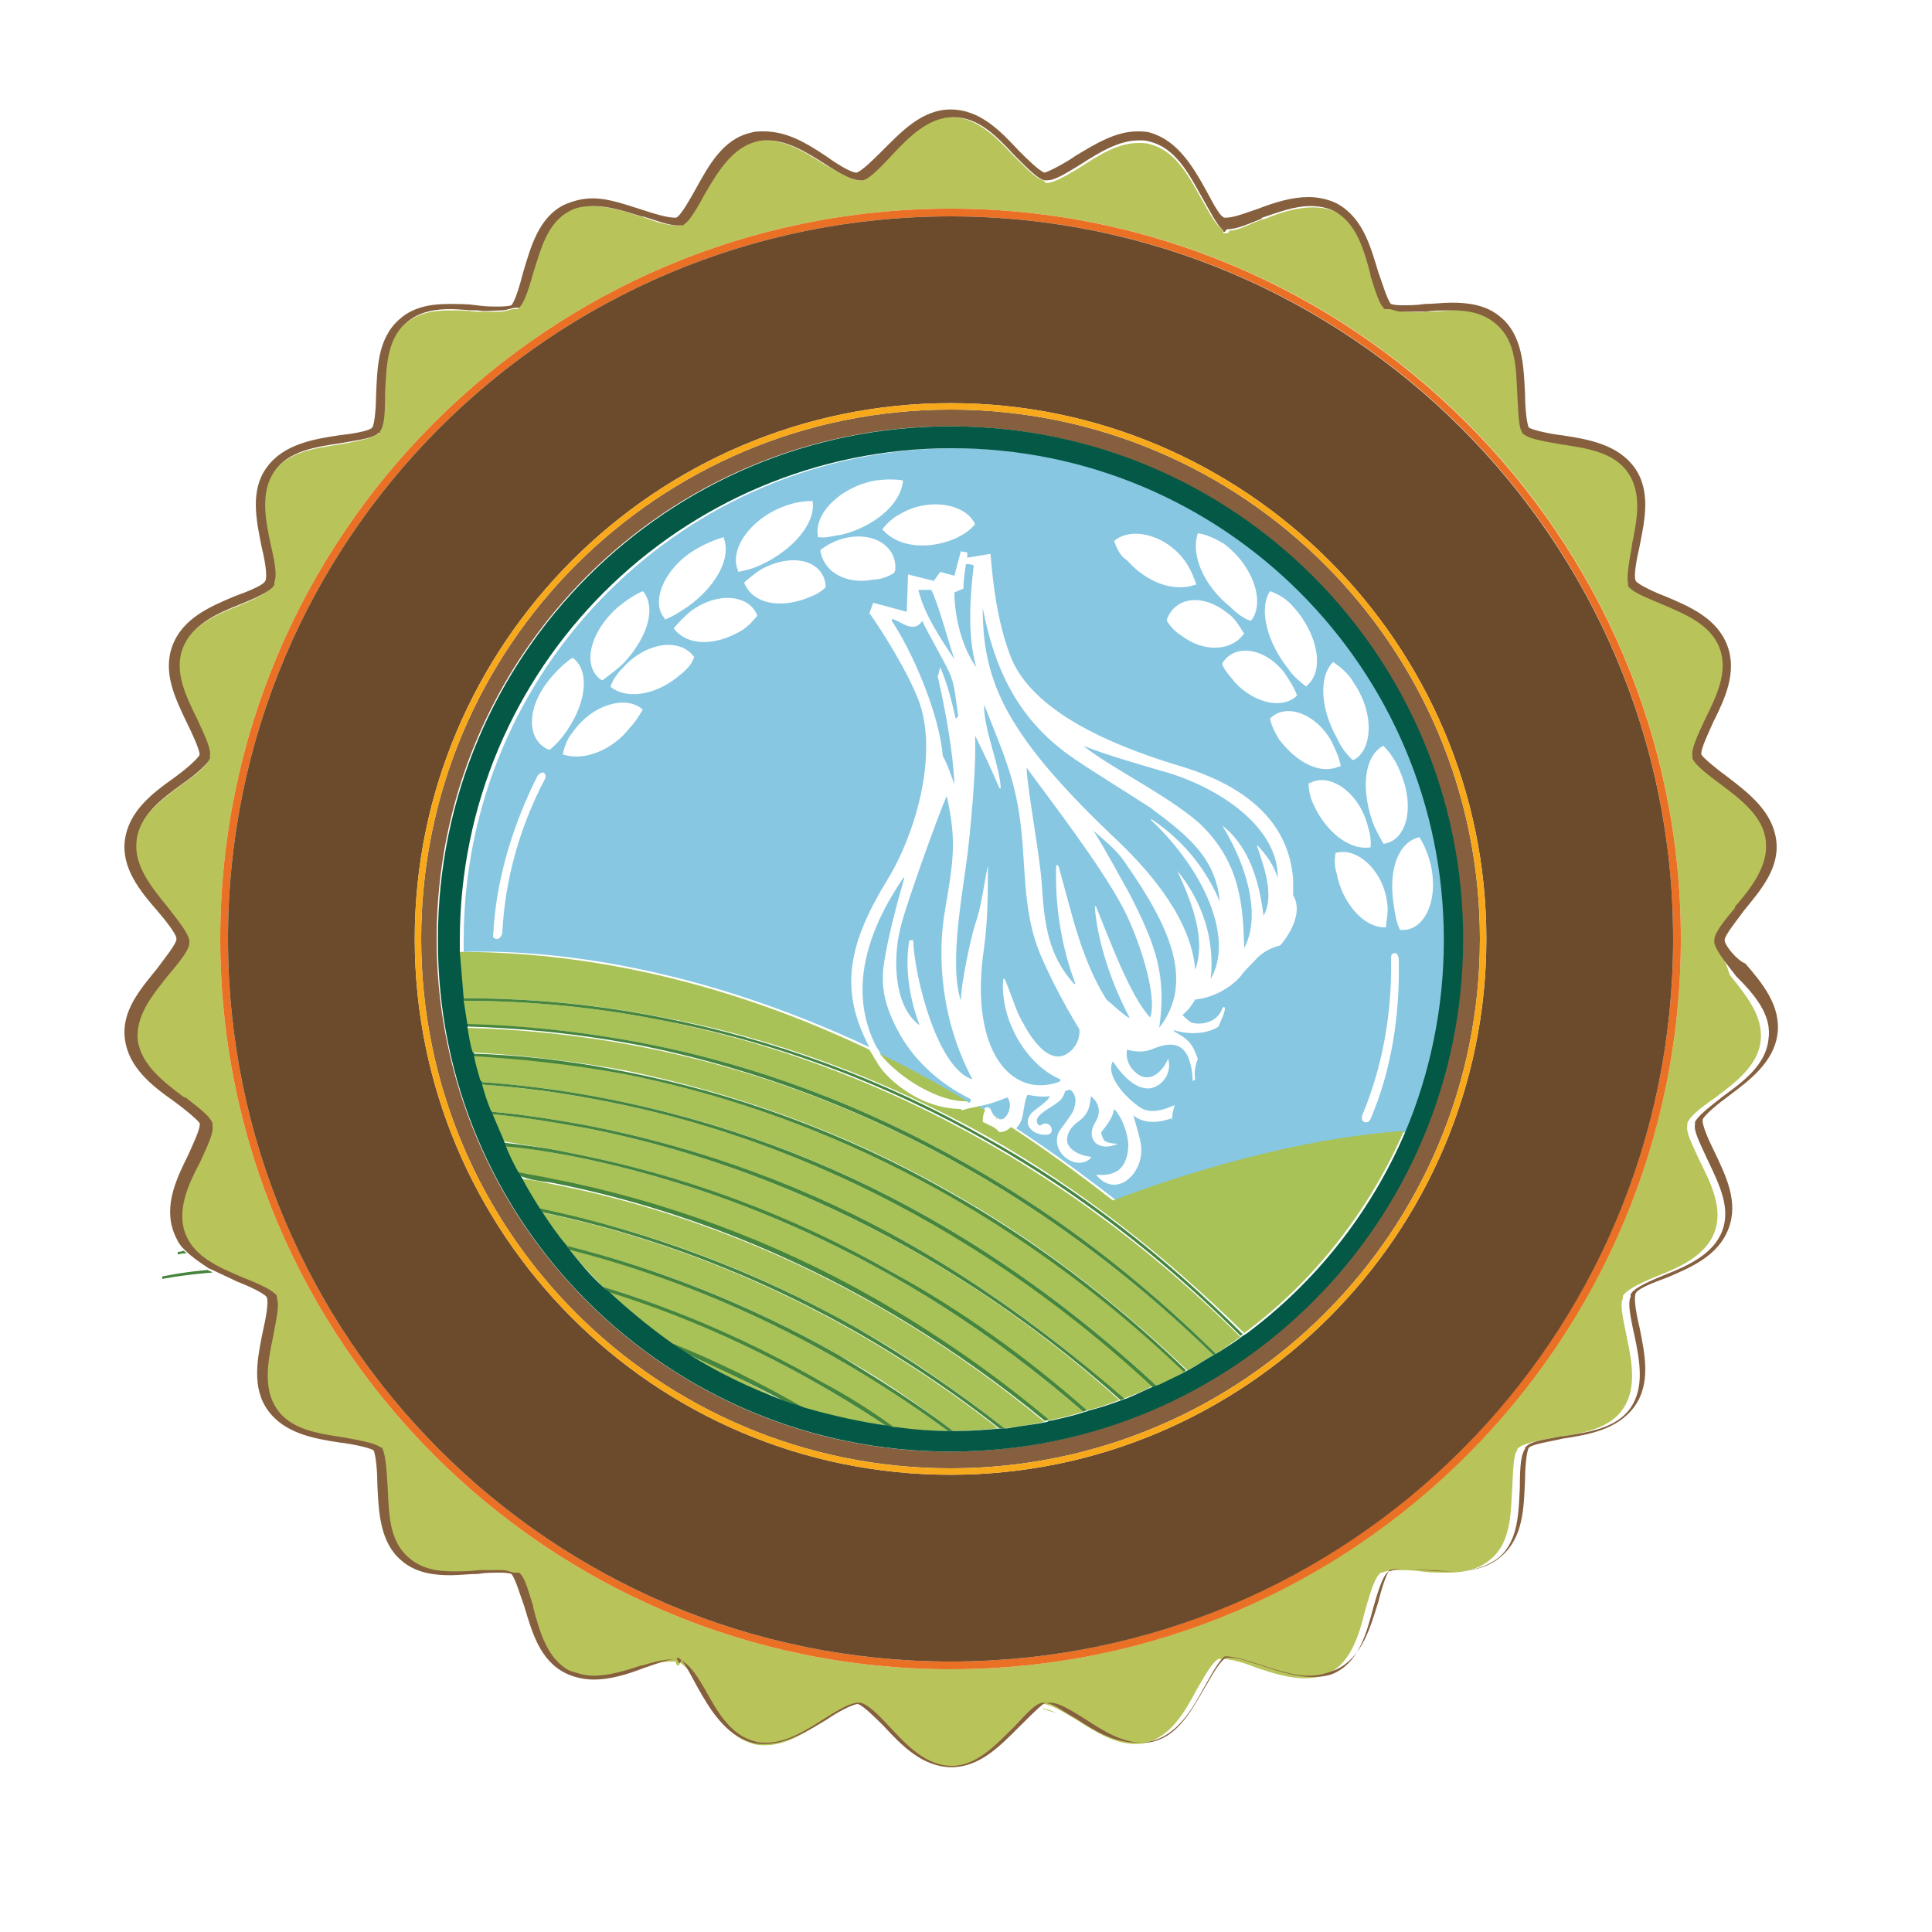 <svg version="1" xmlns="http://www.w3.org/2000/svg" viewBox="0 0 150 150"><path fill="#87C7E2" d="M93.1 63.9c3.3 3.1 3.4 6.6 3.5 9.7 1.2-2.2.5-5.9-1.7-9.5 0 0 0-.1 0 0 2.2 1.7 2.9 4.6 3.2 7 .8-1.4.2-3.4-.5-5.4 0-.1 0-.1.1 0 .6.7 1.2 1.4 1.5 2.5.1-3.7-4-6.8-8.5-8.2-1.4-.4-4.9-1.4-6.6-2.1-.1 0-.1 0 0 0 2.1 1.7 6.5 3.8 9 6zM84.9 64.5c-.1-.1-.1 0 0 0 1 1.6 1.9 3.3 2.8 4.9 2 3.9 2.9 6.3 2.3 10.4 0 0 0 .1 0 0 2.8-3.6.8-7.9-2.7-12.9-.6-.9-1.6-1.7-2.4-2.4z"/><path fill="#87C7E2" d="M79.7 59.6c.1 2 1.1 7.1 1.2 9.3.2 2.9.5 5.3 2.5 7.5h.1c-1.1-2.9-1.6-6.1-1.5-9.1 0-.2.1-.2.2 0 1 3.5 1.7 7.1 3.7 10.3.6.5 1.1 1 1.7 1.4h.1c-1.3-2.4-2.5-5.8-2.7-8.6 0 0 0-.1.1 0 1 2.4 2.6 6.9 4.2 8.6.6-1.7-.9-6.2-2.1-8.5-1.8-3.4-5.6-8.3-7.5-10.9z"/><path fill="#87C7E2" d="M67.5 81.3c-2.4-4.5-1.6-8.1 1.4-13 2.2-3.6 3.9-9.6 2.5-13.7-.8-2.3-3.1-5.9-3.9-7 .1-.3.2-.5.3-.8l2.6.7.1-2.9 2 .5.5-.7 1.1.3.5-1.9.5.1v.4l1.8-.3c.2 2.3.5 5.1 1.5 7.8 1.4 3.9 6.6 6.7 13.3 8.7 5.3 1.6 8.4 4.5 8.7 8.8v1.2c1 1.7-1 3.9-1 3.9-.8.2-1.5.6-2 1.2-.3.3-.8.8-1 1.1-.9 1.1-2.4 1.8-3.6 1.9-.3.5-.6.9-1 1.2.2.2.4.4.7.6.8.2 2 0 2.4-1.1.1-.2.2-.1.2 0v.1c-.1.3-.1.4-.2.6-.1.2-.2.5-.3.7-.7.5-2.1.7-3.4.3-.1 0-.1 0 0 .1.5.3 1.2.6 1.6 1.6.1.2.1.3.2.5-.2.5-.3 1.1-.2 1.6-.1.1-.2.1-.3.2l.1-.1s0-.7-.2-1.4c-.4-1.4-1.3-1.7-2.8-1.1-.7.3-1.3.3-2.1.1-.1.6.1 1.2.5 1.6 1 1.1 2.1.4 2.7-.9.3 1.1-.4 2.1-1.4 2.3-1.1.1-2.1-.9-2.9-2.1-.6 1.1 1 2.8 2 3.5.9.7 2.1.2 2.8-.1-.1.4-.2.7-.2 1.1l-.1.1.1-.2s-1.8.8-3-.2c.2.8.5 1.6.6 2.4.2 2.2-2 4.1-3.5 2.2 1.1.1 2.4-.1 2.5-2.2 0-1-.5-2.3-1.1-2.9-.1.7-.6 1.3-1 1.8 0 .2.1.4.2.6.1.2.7.3 1.1.3-1.6.7-2.5-.4-1.8-1.6.5-.8.4-1.5-.3-2.1-.1.9-.2 1.4-1 2-.6.4-1 1.1-.8 1.7.2.5.9.9 1.7 1 .1 0 .1 0 .1.1-1.1 1.1-3.2-.4-2.5-2 .1-.2.9-1.2 1.1-1.6.2-.5.4-1.2-.2-1.7-.1 0-.3.1-.4.1-.1.4-.3.7-.6.9-.5.4-1.6.9-1.6 1.4 0 .3.2.5.4.3.7-.4 1.2.9.2.8-.9 0-1.8-.8-1-1.7.3-.3 1.3-.9 1.4-1.3-.5.1-1.2 0-1.7-.1-.2.2-.3 1.1-.4 1.6-.1.5-.3.8-.5 1 2.6 1.7 5.2 3.6 7.9 5.7 3.2-1.2 12.8-4.7 22.6-5.4 2-4.6 3-9.6 3-14.9 0-21.1-17.1-38.2-38.2-38.2S36 51.9 36 73v.9c7.1-.2 18.3 1.2 31.5 7.4zm24.3-31.9c-.5-.3-.9-.7-1.2-1.2v-.1c.6-1.7 2.7-2.1 4.7-.5.6.4.9 1 1.3 1.6l-.1.1c-1 1.3-3.1 1.3-4.7.1zm4.1 3.6c-.4-.5-.8-.9-1-1.4v-.1c.9-1.5 3.2-1.3 4.8.7.4.6.8 1.2 1 1.8l-.1.1c-1.2 1-3.3.4-4.7-1.1zm6.1 9.5c-.3-.6-.4-1.2-.4-1.7h.1c1.4-.8 3.6.5 4.4 3 .2.7.4 1.3.3 2h-.1c-1.6.2-3.4-1.3-4.3-3.3zm1.8 5.4c-.2-.6-.2-1.2-.1-1.7h.1c1.6-.4 3.6 1.4 3.9 3.9.1.7 0 .9-.1 1.9h-.1c-1.7 0-3.3-2-3.7-4.1zm2.6 19c-.1.2-.3.3-.5.2-.2-.1-.2-.4-.1-.6 1.5-3.6 2.3-7.8 2.2-12.1 0-.3.1-.4.3-.4.2 0 .3.3.3.5.1 4.4-.6 8.7-2.2 12.4zm3.8-21.9c.4.6.7 1.4.9 2.2.6 2.9-.6 5.1-2.3 5h-.1c-.3-.6-.4-1.3-.5-2-.4-2.6.3-4.8 2-5.2zm-2.8-7.1c.5.5 1 1.2 1.3 2 1.2 2.8.5 5.3-1.2 5.6h-.1c-.3-.6-.7-1.2-.9-1.9-.8-2.4-.6-4.9.9-5.7zm-3.9-6.5c.6.4 1.2.9 1.6 1.6 1.7 2.5 1.4 5.3 0 6h-.1c-.5-.5-.9-1-1.2-1.7-1.2-2.1-1.5-4.7-.3-5.9zm-.1 6.2c.3.6.6 1.3.7 1.9h-.1c-1.6.7-3.4-.4-4.7-2.1-.3-.5-.6-1.1-.7-1.6l.1-.1c1.2-1.1 3.5-.3 4.7 1.9zm-4.8-11.7c.6.2 1.3.6 1.8 1.2 2 2.2 2.4 5 1.1 6.1l-.1.1c-.5-.4-1-.8-1.4-1.4-1.6-2-2.3-4.6-1.4-6zM93 41.4c.7.1 1.3.4 2 .8 2.3 1.7 3.2 4.5 2.2 5.9l-.1.1c-.6-.2-1.1-.6-1.6-1.1-1.9-1.5-3.1-3.9-2.5-5.7zm-6.5.6c1.4-1.2 4.2-.4 5.6 1.7.4.6.6 1.2.8 1.7h-.1c-1.7.6-3.8-.2-5.3-1.9-.5-.3-.8-.9-1-1.5zM48.9 56.5c-1.3 1.7-3.5 2.6-5.1 2.1h-.1c.1-.6.3-1.2.8-1.8 1.5-2.1 4-2.8 5.3-1.8l.1.1c-.3.5-.6 1-1 1.4zm3.9-4.1c-1.6 1.4-3.9 2-5.3 1l-.1-.1c.2-.6.6-1.1 1.1-1.6 1.8-1.9 4.3-2.1 5.3-.8l.1.1c-.2.6-.6 1-1.1 1.4zm9.7-5.9c-2 .7-4 .4-4.7-1.2v-.1c.5-.4 1-.9 1.7-1.2 2.4-1.1 4.5-.3 4.6 1.5v.1c-.5.5-1.1.7-1.6.9zm6.9-2c-.5.3-1.1.5-1.6.5-2 .4-3.8-.5-4.1-2.2v-.1c.5-.4 1.1-.7 1.8-.9 2.4-.6 4.2.7 4 2.5l-.1.2zm6.3-3.8c-.4.5-.9.8-1.5 1.1-2.1.9-4.4.7-5.6-.6l-.1-.1c.3-.4.8-.9 1.4-1.2 2.2-1.3 5.1-.8 5.8.8zM68 37.3c.8-.1 1.5-.1 2.1 0v.1c-.2 1.8-2.3 3.5-4.7 4.1-.7.1-1.3.3-1.9.2v-.1c-.3-1.7 1.7-3.8 4.5-4.3zm-7.1 2c.8-.3 1.5-.4 2.2-.4v.1c.2 1.7-1.6 3.7-3.9 4.8-.6.3-1.3.5-1.9.6v-.1c-.7-1.6.9-4 3.6-5zm-2.1 8.5c-.4.5-.8.9-1.3 1.2-1.9 1.1-4 1.2-5.1-.1l-.1-.1c.4-.5.9-1 1.4-1.4 2.1-1.5 4.5-1.2 5.1.4zm-4.7-5.2c.7-.4 1.4-.7 2.1-.9v.1c.6 1.6-.7 3.8-2.8 5.3-.6.4-1.2.8-1.8 1V48c-1.1-1.2-.1-3.9 2.5-5.4zm-6.2 4.6c.6-.5 1.3-1 2-1.3l.1.1c1 1.4.1 3.7-1.6 5.5-.5.5-1.1.9-1.6 1.3h-.1c-1.5-1-1-3.6 1.2-5.6zm-5.2 5.5c.5-.6 1.1-1.2 1.7-1.6h.1c1.3 1 1 3.4-.4 5.5-.4.6-.8 1.1-1.4 1.6h-.1c-1.7-.7-1.8-3.2.1-5.5zm-1 7.6c.1-.2.4-.4.5-.3.2.1.2.3.1.5-2 3.8-3.1 7.9-3.3 11.9 0 .2-.2.5-.4.5s-.4-.1-.3-.4c.2-4 1.4-8.2 3.4-12.2z"/><path fill="#87C7E2" d="M76.9 86.1c.1.2.2.5.4.6.1.1.2.1.3.2h.2c.4-.1.9-1.1.4-1.7-.7.3-1.6.6-2.3.7.2.1.4.2.5.3 0-.1.1-.2.1-.2.2-.1.3 0 .4.1zM75.8 51.8c-.7-2.4-.5-5.4-.2-7.9-.2-.1-.4-.1-.6-.1-.1.6-.2 1.3-.2 1.9-.2.1-.5.2-.7.3 0 1.9.6 4.3 1.7 5.8 0 .1.1.1 0 0zM74.1 51.2c-.5-1.5-1.3-4.5-1.8-5.4h-1c.5 2 1.7 3.7 2.8 5.4 0 .1 0 .1 0 0zM71.4 79.6c-.7-1.8-1.2-4.3-.8-6.6h.3c.1 2.9 1.9 10 4.6 10.8-2.4-4.5-2.8-9.5-2.1-13.3.6-3.6.9-5.2.1-8.7-.7 1.6-3.1 8.3-3.5 9.9-.7 2.4-.7 6.4 1.4 7.9z"/><path fill="#87C7E2" d="M82.2 84c.2-.1.2-.2-.1-.3-2.7-1.3-4.5-4.9-4.2-7.7h.1c.4.9.7 1.9 1.1 2.8.5 1 1.8 3.5 3.3 3.2.8-.2 1.5-1.1 1.4-2.1-1.2-1.9-2.9-5.2-3.4-6.8-.9-2.8-.8-5.7-1.1-8.6-.4-3.8-1.3-5.8-2.9-9.8 0 2.1 1.2 4.6 1.3 6.5h-.1c-.6-1.4-1.2-2.7-1.9-4.1.1 2.1-.2 5.7-.5 8.5-.3 3-1.6 9-.6 12.1 0-1.3.8-5 1.1-5.9.5-1.4.7-3.2 1-4.6 0-.1 0-.1 0 0 0 2.1 0 4.2-.3 6.4-1.2 8.1 2.2 11.7 5.8 10.4zM75.3 85.3c-2.6-1.3-4.5-3.2-5.6-5.3-1-1.9-1.3-3.3-1.1-5 .3-2.1 1-4.7 1.6-6.8 0-.1 0-.1-.1 0-2.7 4-4.3 8.6-2.1 13 .1.2.3.4.4.7 2.2 1.1 4.5 2.3 6.8 3.7h.1c.1-.2.1-.2 0-.3zM86.9 65.4c2.6 2.5 5.6 6.1 5.9 9.9.8-2.3-.1-4.9-1.4-7.7 1.4 1.7 3 4.6 2.6 8.4 0 0 0 .1 0 0 1.8-3.1-.4-8.3-4.6-12.3-.1 0 0-.1 0-.1 2.7 1.8 4.4 4.2 5.3 6.4-.3-3.3-2.3-5-5.4-7.3-.9-.6-5.1-3.2-6.2-4-4.1-2.9-5.9-6.8-6.8-11.5 0-.1 0-.1 0 0 0 5.8 1.8 9.9 10.6 18.2zM74.1 60.9s.1 0 0 0c-.1-2.5-.7-5.8-1.3-8.4.1-.2.1-.4.2-.7.6 1.4.9 2.7 1.2 4l.2-.2c-.2-1.1-.2-2.3-.7-3.4-.3-.7-1.8-3.3-2.1-4-.6 1-1.6.1-2.2-.1-.2-.1-.2 0-.1.2 1.4 2.1 3.6 6.9 3.9 10.4.4.7.6 1.4.9 2.2z"/><path fill="#A8C257" d="M81 132.7l1 .3c-.4-.2-.7-.3-.9-.3 0-.1-.1-.1-.1 0zM65.1 105.2c3.1 1.7 6 3.7 8.9 5.9 1.2 0 2.4-.1 3.5-.2-13-10.2-25.9-14.8-35.6-16.8.6.9 1.2 1.8 1.9 2.6 7.5 1.8 14.6 4.7 21.3 8.5z"/><path fill="#A8C257" d="M66.5 103.1c4 2.2 7.8 4.9 11.5 7.8 1-.1 2-.3 3.1-.5-14-11.6-28-16.5-38.4-18.5-.8-.2-1.5-.3-2.3-.4.5.8.9 1.6 1.4 2.4 8.6 1.6 16.9 4.8 24.7 9.2zM52.1 104.3c3.5 1.4 6.9 3.1 10.2 5 2.1.7 4.3 1.1 6.5 1.4-7.7-5.1-15.1-8.4-21.6-10.5 1.5 1.5 3.1 2.9 4.9 4.1zM75.1 85.5c-2.3-1.4-4.6-2.6-6.8-3.7 1.6 2 4.7 3.8 6.8 3.7zM60.8 108.8c-2.6-1.4-5.1-2.7-7.6-3.7 2.4 1.5 4.9 2.8 7.6 3.7z"/><path fill="#A8C257" d="M76.6 88.2c7.1 4 13.8 9.2 20 15.3 5.4-4 9.7-9.5 12.4-15.7-9.8.7-19.4 4.2-22.6 5.4-2.7-2.1-5.3-4-7.9-5.7-.4.4-.8.4-.9.4-.2-.2-.4-.4-.7-.5l-.6-.3c0-.2 0-.6.2-.9-.2-.1-.4-.2-.5-.3-.6.1-1 .2-1.3.3-.1-.1-.1-.1-.2-.1-3.6-.1-6-2.9-6.2-3.3l.1.1c-.1-.1-.2-.2-.3-.4-.1-.2-.2-.3-.3-.5-.1-.2-.2-.3-.3-.5-13.2-6.3-24.4-7.6-31.9-7.6 0 1.2.1 2.4.3 3.6 4.2 0 9.6.3 15.6 1.5 8.7 1.6 17.2 4.8 25.1 9.2zM63.7 107.3c1.9 1.1 3.8 2.3 5.6 3.5 1.4.2 2.8.3 4.3.3C63 103.3 52.7 99.2 44.2 97c.8 1 1.7 2 2.6 2.9 5.8 1.8 11.5 4.3 16.9 7.4z"/><path fill="#A8C257" d="M77.5 86.9c-.1-.1-.2-.1-.3-.2.1.1.2.2.3.2zM44.2 89.5c8.8 1.7 17.2 4.9 25.1 9.3 5.3 3 10.3 6.6 15.1 10.7.9-.2 1.7-.5 2.5-.8C72 95.3 56.7 89.8 45.6 87.6c-2.6-.5-5.1-.9-7.5-1.1l.9 2.1c1.7.3 3.4.5 5.2.9z"/><path fill="#A8C257" d="M45.7 87.4c8.8 1.7 17.2 4.9 25.1 9.3 5.8 3.3 11.3 7.3 16.4 11.9.8-.3 1.6-.6 2.3-1C74.2 93.5 58.4 87.7 47 85.5c-3.5-.7-6.8-1.1-9.7-1.3.2.7.5 1.4.7 2.1 2.4.2 5 .6 7.7 1.1z"/><path fill="#A8C257" d="M72.2 94.6c6.2 3.5 12.1 7.9 17.6 13 .7-.3 1.5-.7 2.2-1.1-15.7-14.9-31.9-20.8-43.5-23.1-4.3-.8-8.3-1.3-11.8-1.4.2.7.3 1.3.5 2 3 .2 6.3.6 9.9 1.3 8.8 1.7 17.2 4.8 25.1 9.3z"/><path fill="#A8C257" d="M42.8 91.6c8.8 1.7 17.2 4.9 25.1 9.3 4.7 2.7 9.2 5.8 13.5 9.4.9-.2 1.8-.4 2.7-.7-14.5-12.6-29.2-17.8-40-19.9-1.7-.3-3.4-.6-5-.8.4.8.7 1.5 1.1 2.3.9.1 1.7.2 2.6.4zM73.7 92.5c6.6 3.7 12.7 8.4 18.5 13.9.7-.4 1.4-.8 2-1.2-15.9-15.5-32.5-21.6-44.3-23.9-5.1-1-9.8-1.4-13.7-1.5.1.7.3 1.3.4 1.9 3.5.2 7.5.6 11.9 1.4 8.8 1.8 17.3 4.9 25.2 9.4z"/><path fill="#A8C257" d="M75.1 90.4c6.9 3.9 13.3 8.8 19.3 14.7.7-.4 1.3-.9 1.9-1.3-16.1-16-33-22.2-45-24.6-6-1.2-11.2-1.5-15.5-1.5.1.6.2 1.3.3 1.9 4 0 8.7.4 13.9 1.4 8.8 1.7 17.2 4.9 25.1 9.4z"/><path fill="#46853E" d="M96.3 103.7c.1 0 .1-.1.2-.1-6.2-6.2-12.8-11.3-20-15.3-7.9-4.5-16.4-7.6-25.1-9.3-6-1.2-11.3-1.5-15.6-1.5v.2c4.2 0 9.5.3 15.5 1.5 12.1 2.3 29 8.5 45 24.5z"/><path fill="#46853E" d="M94.2 105.2c.1 0 .1-.1.2-.1-6-5.9-12.4-10.8-19.3-14.7-7.9-4.5-16.3-7.7-25.1-9.4-5.2-1-9.9-1.4-13.8-1.5v.2c3.9.1 8.5.5 13.7 1.5 11.8 2.4 28.4 8.5 44.3 24z"/><path fill="#46853E" d="M91.9 106.5c.1 0 .1-.1.2-.1-5.7-5.5-11.9-10.2-18.5-13.9-7.9-4.5-16.4-7.6-25.1-9.3-4.4-.9-8.4-1.3-11.9-1.4 0 .1 0 .2.1.2 3.5.2 7.5.6 11.8 1.4 11.6 2.3 27.8 8.2 43.4 23.1z"/><path fill="#46853E" d="M89.5 107.7c.1 0 .2-.1.3-.1-5.5-5.1-11.4-9.5-17.6-13-7.9-4.5-16.4-7.6-25.1-9.3-3.6-.7-6.9-1.1-9.9-1.3 0 .1 0 .2.1.2 3 .2 6.2.6 9.7 1.3 11.4 2.2 27.2 8 42.5 22.2z"/><path fill="#46853E" d="M45.6 87.6C56.7 89.8 72 95.3 87 108.7c.1 0 .2-.1.3-.1C82 104 76.6 100 70.8 96.7c-7.9-4.5-16.4-7.6-25.1-9.3-2.7-.5-5.3-.9-7.7-1.1 0 .1.1.2.1.2 2.3.2 4.8.6 7.5 1.1z"/><path fill="#46853E" d="M44.1 89.7c10.8 2.1 25.5 7.3 40 19.9.1 0 .2-.1.3-.1-4.8-4.2-9.8-7.8-15.1-10.7-7.9-4.5-16.3-7.6-25.1-9.3-1.8-.4-3.6-.6-5.2-.8 0 .1.1.2.1.3 1.6.1 3.3.4 5 .7z"/><path fill="#46853E" d="M42.7 91.8c10.4 2 24.4 7 38.4 18.5.1 0 .2 0 .3-.1-4.3-3.6-8.8-6.7-13.5-9.4-7.9-4.5-16.4-7.6-25.1-9.3-.9-.2-1.7-.3-2.6-.5.1.1.1.2.2.3.7.3 1.5.4 2.3.5z"/><path fill="#46853E" d="M77.6 110.9h.4c-3.7-2.9-7.5-5.5-11.5-7.8-7.8-4.4-16.1-7.5-24.7-9.3.1.1.1.2.2.3 9.7 2 22.6 6.6 35.6 16.8z"/><path fill="#46853E" d="M73.6 111.1h.4c-2.9-2.2-5.9-4.1-8.9-5.9-6.7-3.8-13.9-6.7-21.2-8.5.1.1.2.2.2.3 8.6 2.2 18.9 6.3 29.5 14.1zM14.3 97.1c-.3.1-.5.1-.5.1v.2s.3-.1.7-.1c-.1-.1-.2-.1-.2-.2zM68.8 110.7c.2 0 .4.1.6.1-1.8-1.3-3.7-2.5-5.6-3.5-5.4-3.1-11.1-5.6-17-7.4l.4.4c6.5 2 13.9 5.3 21.6 10.4zM12.6 99.1v.2s1.4-.3 3.9-.5c-.1-.1-.2-.1-.4-.2-2.2.2-3.4.5-3.5.5zM53.3 105.1c2.4 1.1 5 2.3 7.6 3.7.5.2 1 .3 1.5.5-3.3-1.9-6.7-3.6-10.2-5 .3.3.7.5 1.1.8z"/><path fill="#B8C459" d="M133.3 73.1V73c0-.5.6-1.2 1.6-2.5v-.1c1.2-1.5 2.6-3.1 2.4-5.1-.2-1.9-1.9-3.2-3.5-4.4-1.5-1.1-2-1.6-2.2-2v-.2c-.1-.5.3-1.4 1-2.9.9-1.8 1.8-3.7 1.1-5.5-.7-1.8-2.6-2.6-4.5-3.4-1.7-.7-2.4-1.1-2.6-1.4v-.2c-.2-.5-.1-1.3.3-2.9v-.1c.4-1.9.8-4-.3-5.6-1.1-1.6-3.2-1.9-5.2-2.2-1.8-.3-2.6-.5-2.9-.8h-.1v-.1c-.3-.4-.4-1.3-.4-3-.1-2-.1-4.1-1.6-5.4-1.1-1-2.5-1.1-3.5-1.1-.6 0-1.3.1-2 .1h-.1c-.6.1-1.2 0-1.8 0-.4 0-.8-.2-1-.2H107.7c-.4-.3-.7-1.1-1.1-2.7-.5-1.9-1.1-3.9-2.8-4.8-.6-.3-1.2-.4-1.9-.4-1.2 0-2.5.4-3.7.9h-.1c-.9.3-1.9.9-2.6.9-.1 0-.1.2-.2.2H95l-.1-.3c-.5-.3-.9-1.1-1.7-2.5-1-1.8-2-3.6-3.9-4.1-.3-.1-.6-.1-.9-.1-1.6 0-3 .9-4.4 1.8-1.6 1-2.3 1.3-2.7 1.3h-.1L81 14c-.5-.1-1.2-.8-2.3-1.9-1.4-1.5-2.9-3-4.8-3-2 0-3.4 1.5-4.8 3-1.3 1.3-1.8 1.8-2.2 1.9h-.2c-.5 0-1.4-.5-2.8-1.3-1.4-.9-2.9-1.8-4.4-1.8-.3 0-.6 0-.9.1-1.9.5-3 2.4-4 4.1-.8 1.4-1.3 2.1-1.7 2.4h-.4c-.7 0-1.7-.3-2.7-.7h-.1c-1.2-.4-2.5-.8-3.7-.8-.7 0-1.3.1-1.9.4-1.7.9-2.3 2.9-2.8 4.9-.5 1.8-.8 2.4-1.1 2.7H39.9c-.3 0-.6.2-1.1.2H36.9c-.6-.1-1.3-.1-2-.1-1 0-2.4.1-3.5 1.1-1.5 1.3-1.5 3.5-1.6 5.4-.1 1.9-.2 2.6-.4 3v.1h-.1c-.4.3-1.2.5-2.9.8-2 .3-4.1.6-5.2 2.2-1.1 1.6-.7 3.7-.3 5.6.3 1.7.5 2.5.3 3v.2c-.3.4-.9.8-2.6 1.5-1.8.7-3.8 1.6-4.5 3.4-.7 1.8.2 3.7 1.1 5.5.7 1.5 1.1 2.4 1 2.9v.2c-.2.5-.9 1.1-2.2 2-1.6 1.2-3.3 2.5-3.5 4.4-.2 1.9 1.1 3.5 2.4 5.1 1.1 1.3 1.6 2 1.7 2.6v.2c-.1.5-.6 1.3-1.7 2.6-1.3 1.5-2.6 3.1-2.3 5 .2 2 2 3.3 3.6 4.4h.1c1.3 1 1.9 1.5 2.1 2v.2c.1.5-.3 1.4-1 2.9-.8 1.7-1.8 3.7-1.1 5.5.7 1.8 2.6 2.6 4.5 3.4 1.5.7 2.3 1 2.6 1.4v.2c.2.5.1 1.4-.3 3-.4 1.9-.8 4 .3 5.6 1.1 1.6 3.2 1.9 5.2 2.2 1.7.3 2.5.4 2.9.8h.1v.1c.3.4.4 1.2.4 3 .1 2 .1 4.1 1.6 5.4 1.1.9 2.5 1.1 3.5 1.1.7 0 1.4-.1 2-.1h.1c.6-.1 1.2 0 1.7 0 .4 0 .8.2 1 .2H40.2c.4.3.7 1.1 1.1 2.7.5 1.9 1.1 3.9 2.8 4.9.5.3 1.2.4 1.9.4 1.2 0 2.5-.4 3.7-.8h.1c.9-.3 1.9-.4 2.6-.4.1 0 .1.3.2.3h.1l.1-.2c.5.3 1 .9 1.8 2.3 1 1.8 2 3.5 3.9 4 .3.1.6.1.9.1 1.6 0 3-.9 4.4-1.8 1.4-.9 2.2-1.4 2.7-1.4h.2c.5.1 1.2.7 2.3 1.9 1.3 1.4 2.9 3 4.8 3 2 0 3.5-1.6 4.8-3 1.1-1.2 1.7-1.8 2.2-1.9h.2c.5 0 1.4.5 2.7 1.3 1.4.9 2.9 1.8 4.4 1.8.3 0 .6 0 .9-.1 1.9-.5 3-2.4 3.9-4.1.8-1.4 1.3-2.2 1.7-2.4h.3c.7 0 1.7.3 2.7.7 1.2.4 2.5.8 3.7.8.7 0 1.3-.1 1.9-.4 1.7-.9 2.3-2.9 2.8-4.9.5-1.8.8-2.5 1.1-2.8l.1-.1h.1c.2-.1.7-.2 1.2-.2s1.1 0 1.8.1 1.4.1 2 .1c1 0 2.4-.1 3.5-1.1 1.5-1.3 1.5-3.5 1.6-5.4.1-1.7.1-2.6.4-3v-.1l.1-.1c.4-.3 1.2-.5 2.8-.8h.1c1.9-.3 4.1-.6 5.2-2.2 1.1-1.6.7-3.7.3-5.6-.4-1.9-.5-2.6-.3-3v-.2c.3-.4.9-.8 2.6-1.5 1.8-.7 3.8-1.6 4.5-3.4.7-1.8-.2-3.7-1.1-5.5-.7-1.5-1.1-2.3-1-2.8v-.2c.2-.5.9-1.1 2.2-2 1.6-1.2 3.3-2.5 3.5-4.4.2-1.9-1.1-3.5-2.4-5.1-.4-1.4-1-2.1-1-2.6zm-59.5 56.5c-31.3 0-56.7-25.4-56.7-56.7 0-31.3 25.4-56.7 56.7-56.7 31.3 0 56.7 25.4 56.7 56.7 0 31.3-25.5 56.7-56.7 56.7z"/><path fill="#EA7025" d="M73.8 16.2c-31.3 0-56.7 25.4-56.7 56.7 0 31.3 25.4 56.7 56.7 56.7 31.3 0 56.7-25.4 56.7-56.7 0-31.3-25.5-56.7-56.7-56.7zm0 112.8c-31 0-56.1-25.1-56.1-56.1s25.1-56.1 56.1-56.1 56.1 25.1 56.1 56.1S104.7 129 73.8 129z"/><path fill="#86603E" d="M133.9 73c0-.4 1-1.6 1.5-2.3 1.3-1.6 2.8-3.3 2.5-5.5-.3-2.2-2.1-3.6-3.8-4.9-.7-.5-1.8-1.4-2-1.7-.1-.4.6-1.8.9-2.5.9-1.8 1.9-3.9 1.1-6-.8-2.1-2.9-3-4.8-3.8-.8-.3-2.1-.9-2.3-1.2-.2-.4.1-1.8.3-2.7.4-2 .9-4.3-.4-6.1-1.3-1.8-3.6-2.2-5.6-2.5-.9-.1-2.3-.4-2.6-.6-.2-.4-.3-1.8-.3-2.7-.1-2.1-.2-4.4-1.8-5.8-1.2-1.1-2.8-1.2-3.9-1.2-.7 0-1.4.1-2.1.1-.6.1-1.2.1-1.7.1-.7 0-.9-.1-.9-.1-.3-.3-.7-1.7-1-2.5-.6-2-1.2-4.2-3.2-5.3-.6-.3-1.4-.5-2.2-.5-1.3 0-2.6.4-3.9.9-.9.3-1.9.7-2.5.7h-.1c-.4 0-1.1-1.5-1.5-2.2-1-1.8-2.2-3.8-4.3-4.4-.3-.1-.7-.1-1-.1-1.7 0-3.3 1-4.8 1.9-.7.5-2 1.2-2.4 1.3-.4-.1-1.4-1.1-2-1.7-1.4-1.5-3-3.2-5.3-3.2-2.2 0-3.8 1.7-5.3 3.2-.6.6-1.6 1.6-2 1.7-.5 0-1.7-.8-2.4-1.3-1.5-1-3-1.9-4.8-1.9-.4 0-.7 0-1 .1-2.2.5-3.3 2.6-4.3 4.4-.4.7-1.1 2-1.5 2.2h-.1c-.6 0-1.6-.3-2.5-.6-1.3-.4-2.6-.9-3.9-.9-.8 0-1.5.2-2.2.5-2 1-2.6 3.3-3.2 5.3-.2.8-.6 2.2-.9 2.5 0 0-.2.1-1 .1-.5 0-1.1 0-1.7-.1-.7-.1-1.4-.1-2.1-.1-1.1 0-2.7.1-3.9 1.2-1.7 1.5-1.7 3.8-1.8 5.8 0 .9-.1 2.3-.3 2.6-.3.3-1.7.5-2.6.6-2 .3-4.3.7-5.6 2.5-1.3 1.8-.8 4.1-.4 6.1.2.8.5 2.3.3 2.7-.2.4-1.6.9-2.4 1.2-1.9.8-4 1.7-4.8 3.8-.8 2.1.2 4.1 1.1 6 .4.8 1 2.1 1 2.5-.2.4-1.3 1.3-2 1.8-1.7 1.2-3.5 2.6-3.8 4.8-.3 2.2 1.2 4 2.5 5.5.6.7 1.5 1.8 1.5 2.2 0 .4-1 1.6-1.5 2.3-1.3 1.6-2.8 3.3-2.5 5.5.3 2.2 2.1 3.6 3.8 4.8.7.5 1.8 1.4 2 1.7.1.4-.6 1.8-.9 2.5-.9 1.8-1.9 3.9-1.1 6 .2.5.4.9.7 1.2l.2.2c.5.5 1.1.9 1.7 1.3.1.1.2.1.4.2.6.3 1.3.6 1.9.9.8.3 2.1.9 2.3 1.2.2.4-.1 1.8-.3 2.7-.4 2-.9 4.3.4 6.1 1.3 1.8 3.6 2.2 5.6 2.5.9.1 2.3.4 2.6.6.2.4.3 1.8.3 2.7.1 2.1.2 4.4 1.8 5.8 1.2 1.1 2.8 1.2 3.9 1.2.7 0 1.4-.1 2.1-.1.6-.1 1.2-.1 1.7-.1.7 0 .9.1.9.1.3.3.7 1.7 1 2.5.6 2 1.2 4.2 3.2 5.2.6.3 1.4.5 2.2.5 1.3 0 2.6-.4 3.9-.9.9-.3 1.9-.7 2.5-.7.1 0 .1-.1.1-.1.4 0 1.1 1.5 1.5 2.2 1 1.8 2.2 3.8 4.3 4.4.3.1.7.1 1 .1 1.7 0 3.3-1 4.8-1.9.7-.5 2-1.2 2.4-1.2.4.1 1.4 1.1 2 1.7 1.4 1.5 3 3.2 5.3 3.2 2.2 0 3.8-1.7 5.3-3.2.5-.5 1.4-1.4 1.8-1.7.1 0 .1-.1.1-.1.2 0 .5.1.9.3.5.3 1.1.7 1.5.9 1.5 1 3 1.9 4.8 1.9.3 0 .7 0 1-.1 2.2-.5 3.3-2.6 4.3-4.4.4-.7 1.1-2 1.5-2.2h.1c.6 0 1.6.3 2.5.6 1.3.4 2.6.9 3.9.9.8 0 1.5-.2 2.2-.5 2-1 2.6-3.3 3.2-5.2.2-.8.6-2.2.9-2.5 0 0 .2-.1 1-.1.5 0 1.1 0 1.7.1.7.1 1.4.1 2.1.1 1.1 0 2.7-.1 3.9-1.2 1.7-1.5 1.7-3.8 1.8-5.8 0-.9.1-2.3.3-2.6.3-.3 1.8-.5 2.6-.7 2-.3 4.3-.7 5.6-2.5 1.3-1.8.8-4.1.4-6.1-.2-.8-.5-2.3-.3-2.7.2-.4 1.6-.9 2.4-1.2 1.9-.8 4-1.7 4.8-3.8.8-2.1-.2-4.1-1.1-6-.4-.8-1-2.1-.9-2.5.2-.4 1.3-1.3 2-1.8 1.6-1.2 3.5-2.6 3.8-4.8.3-2.2-1.2-4-2.5-5.5-.6-.2-1.6-1.4-1.6-1.8zm3.4 7.7c-.2 2-2 3.3-3.5 4.4-1.3 1-2 1.6-2.2 2v.2c-.1.5.3 1.3 1 2.8.9 1.9 1.8 3.7 1.1 5.5-.7 1.8-2.7 2.7-4.5 3.4-1.7.7-2.4 1.1-2.6 1.5v.2c-.2.4-.1 1.2.3 3 .4 1.9.8 4-.3 5.6-1.1 1.6-3.3 1.9-5.2 2.2h-.1c-1.6.3-2.4.4-2.8.8l-.1.1v.1c-.3.4-.4 1.3-.4 3-.1 1.9-.1 4.1-1.6 5.4-1.1.9-2.5 1.1-3.5 1.1-.7 0-1.3-.1-2-.1-.7-.1-1.3-.1-1.8-.1-.6 0-1 .1-1.2.2h-.1l-.1.1c-.3.3-.6 1-1.1 2.8-.5 1.9-1.1 4-2.8 4.9-.5.3-1.2.4-1.9.4-1.2 0-2.5-.4-3.7-.8-1-.3-2-.7-2.7-.7h-.3c-.4.2-.9 1-1.7 2.4-1 1.7-2 3.6-3.9 4.1-.3.1-.6.1-.9.1-1.6 0-3-.9-4.4-1.8-1.4-.9-2.2-1.3-2.7-1.3h-.7c-.5.1-1.1.7-2.2 1.9-1.4 1.4-2.9 3-4.8 3-2 0-3.5-1.6-4.8-3-1.1-1.2-1.8-1.8-2.3-1.9h-.2c-.5 0-1.3.4-2.7 1.3-1.4.9-2.9 1.8-4.4 1.8-.3 0-.6 0-.9-.1-1.9-.5-2.9-2.3-3.9-4.1-.8-1.4-1.3-1.9-1.8-2.2l-.1.2h-.1s-.1-.3-.2-.3c-.7 0-1.7.2-2.6.5h-.1c-1.2.4-2.5.8-3.7.8-.7 0-1.3-.2-1.9-.4-1.7-.9-2.3-3-2.8-4.9v-.1c-.5-1.6-.7-2.3-1.1-2.6H40c-.3 0-.6-.2-1-.2h-1.8c-.7.1-1.4.1-2 .1-1 0-2.4-.1-3.5-1.1-1.5-1.3-1.5-3.4-1.6-5.4-.1-1.8-.2-2.6-.4-3v-.1h-.1c-.4-.3-1.2-.5-2.9-.8-2-.3-4.1-.6-5.2-2.2-1.1-1.6-.7-3.7-.3-5.6.3-1.6.5-2.5.3-3v-.2c-.3-.4-1.1-.8-2.6-1.4-1.9-.8-3.8-1.6-4.5-3.4-.7-1.8.2-3.8 1.1-5.5.7-1.5 1.1-2.4 1-2.9v-.2c-.2-.5-.8-1-2.1-2h-.1c-1.6-1.2-3.3-2.5-3.6-4.4-.2-1.9 1.1-3.5 2.3-5 1.1-1.3 1.7-2.1 1.7-2.6V73c-.1-.5-.6-1.2-1.7-2.6-1.3-1.6-2.6-3.2-2.4-5.1.2-2 2-3.3 3.5-4.4 1.3-.9 2-1.6 2.2-2v-.2c.1-.5-.3-1.4-1-2.9-.9-1.8-1.8-3.7-1.1-5.5.7-1.8 2.7-2.7 4.5-3.4 1.7-.7 2.4-1.1 2.6-1.5v-.2c.2-.5.1-1.3-.3-3-.4-1.9-.8-4 .3-5.6 1.1-1.6 3.2-1.9 5.2-2.2 1.7-.3 2.5-.4 2.9-.8h.1v-.1c.3-.4.4-1.1.4-3 .1-1.9.1-4.1 1.6-5.4 1.1-1 2.5-1.1 3.5-1.1.6 0 1.3.1 2 .1h.1c.6.1 1.2 0 1.8 0 .5 0 .8-.2 1.1-.2H40.3c.3-.3.6-.9 1.1-2.7.6-1.9 1.1-3.9 2.8-4.8.5-.3 1.2-.4 1.9-.4 1.2 0 2.4.4 3.7.8h.1c1 .3 2 .7 2.7.7h.4c.4-.2.9-.9 1.7-2.4 1-1.7 2.1-3.6 4-4.1.3-.1.6-.1.9-.1 1.5 0 3 .9 4.4 1.8 1.4.9 2.2 1.3 2.8 1.3h.2c.4-.1 1-.6 2.2-1.9 1.4-1.5 2.9-3 4.8-3 2 0 3.4 1.5 4.8 3 1.1 1.1 1.8 1.8 2.3 1.9h.2c.5 0 1.1-.3 2.7-1.3 1.4-.9 2.9-1.8 4.4-1.8.3 0 .6 0 .9.1 1.9.5 2.9 2.3 3.9 4.1.8 1.4 1.3 2.4 1.7 2.7l.1.2h.1s.1-.2.2-.2c.7 0 1.6-.4 2.6-.8l.1-.1c1.2-.4 2.5-.9 3.7-.9.7 0 1.3.1 1.9.4 1.7.9 2.3 3 2.8 4.9v.1c.5 1.6.7 2.2 1.1 2.6H107.8c.3 0 .6.2 1 .2H110.7c.6-.1 1.3-.1 2-.1 1 0 2.4.1 3.5 1.1 1.5 1.3 1.5 3.4 1.6 5.4.1 1.7.1 2.6.4 3v.1h.1c.3.3 1.1.5 2.9.8 2 .3 4.1.6 5.2 2.2 1.1 1.6.7 3.7.3 5.6v.1c-.3 1.6-.4 2.5-.3 2.9v.2c.3.4.9.7 2.6 1.4 1.9.8 3.8 1.6 4.5 3.4.7 1.8-.2 3.7-1.1 5.5-.7 1.5-1.1 2.4-1 2.9v.2c.2.4.7.9 2.2 2 1.6 1.2 3.3 2.5 3.5 4.4.2 1.9-1.1 3.6-2.4 5.1v.1c-1.1 1.3-1.6 2-1.6 2.5v.2c.1.5.6 1.2 1.7 2.6 1.4 1.4 2.8 3 2.5 4.9z"/><path fill="#6B4B2C" d="M73.8 16.8c-31 0-56.1 25.1-56.1 56.1S42.8 129 73.8 129s56.1-25.1 56.1-56.1-25.2-56.1-56.1-56.1zM32.2 72.9c0-22.9 18.7-41.6 41.6-41.6 22.9 0 41.6 18.7 41.6 41.6 0 22.9-18.7 41.6-41.6 41.6-23 0-41.6-18.7-41.6-41.6z"/><path fill="#86603E" d="M73.8 114c22.7 0 41.1-18.4 41.1-41.1 0-22.7-18.4-41.1-41.1-41.1-22.7 0-41.1 18.4-41.1 41.1 0 22.7 18.4 41.1 41.1 41.1zM33.9 72.9c0-22 17.8-39.8 39.8-39.8 22 0 39.8 17.8 39.8 39.8 0 22-17.8 39.8-39.8 39.8-21.9 0-39.8-17.8-39.8-39.8z"/><path fill="#F8A91B" d="M73.8 114.5c22.9 0 41.6-18.7 41.6-41.6 0-22.9-18.7-41.6-41.6-41.6-22.9 0-41.6 18.7-41.6 41.6 0 22.9 18.6 41.6 41.6 41.6zM32.7 72.9c0-22.7 18.4-41.1 41.1-41.1 22.7 0 41.1 18.4 41.1 41.1 0 22.7-18.4 41.1-41.1 41.1-22.7 0-41.1-18.4-41.1-41.1z"/><path fill="#035946" d="M73.8 112.7c22 0 39.8-17.8 39.8-39.8 0-22-17.8-39.8-39.8-39.8-22 0-39.8 17.8-39.8 39.8-.1 22 17.8 39.8 39.8 39.8zm-27-12.8c-1-.9-1.8-1.9-2.6-2.9-.1-.1-.2-.2-.2-.3-.7-.8-1.3-1.7-1.9-2.6-.1-.1-.1-.2-.2-.3-.5-.8-1-1.6-1.4-2.4-.1-.1-.1-.2-.2-.3-.4-.7-.8-1.5-1.1-2.3 0-.1-.1-.2-.1-.3l-.9-2.1c0-.1-.1-.2-.1-.2-.3-.7-.5-1.4-.7-2.1 0-.1 0-.2-.1-.2-.2-.7-.4-1.3-.5-2 0-.1 0-.2-.1-.2-.2-.6-.3-1.3-.4-1.9v-.2c-.1-.6-.2-1.3-.3-1.9v-.2l-.3-3.6V73c0-21.1 17.1-38.2 38.2-38.2s38.2 17.1 38.2 38.2c0 5.3-1.1 10.4-3 14.9-2.7 6.3-7 11.7-12.4 15.7-.1 0-.1.1-.2.1-.6.5-1.3.9-1.9 1.3-.1 0-.1.1-.2.1-.7.4-1.3.8-2 1.2-.1 0-.1.1-.2.1-.7.4-1.4.7-2.2 1.1-.1 0-.2.1-.3.1-.8.3-1.5.7-2.3 1-.1 0-.2.1-.3.1-.8.3-1.7.6-2.5.8-.1 0-.2.1-.3.1-.9.3-1.8.5-2.7.7-.1 0-.2 0-.3.1-1 .2-2 .3-3.1.5h-.4c-1.2.1-2.3.2-3.5.2H74h-.1c-1.5 0-2.9-.1-4.3-.3-.2 0-.4 0-.6-.1-2.2-.3-4.4-.8-6.5-1.4-.5-.2-1-.3-1.5-.5-2.7-1-5.2-2.2-7.6-3.7-.4-.3-.8-.5-1.2-.8-1.7-1.2-3.4-2.6-4.9-4-.3-.2-.4-.3-.5-.4z"/></svg>